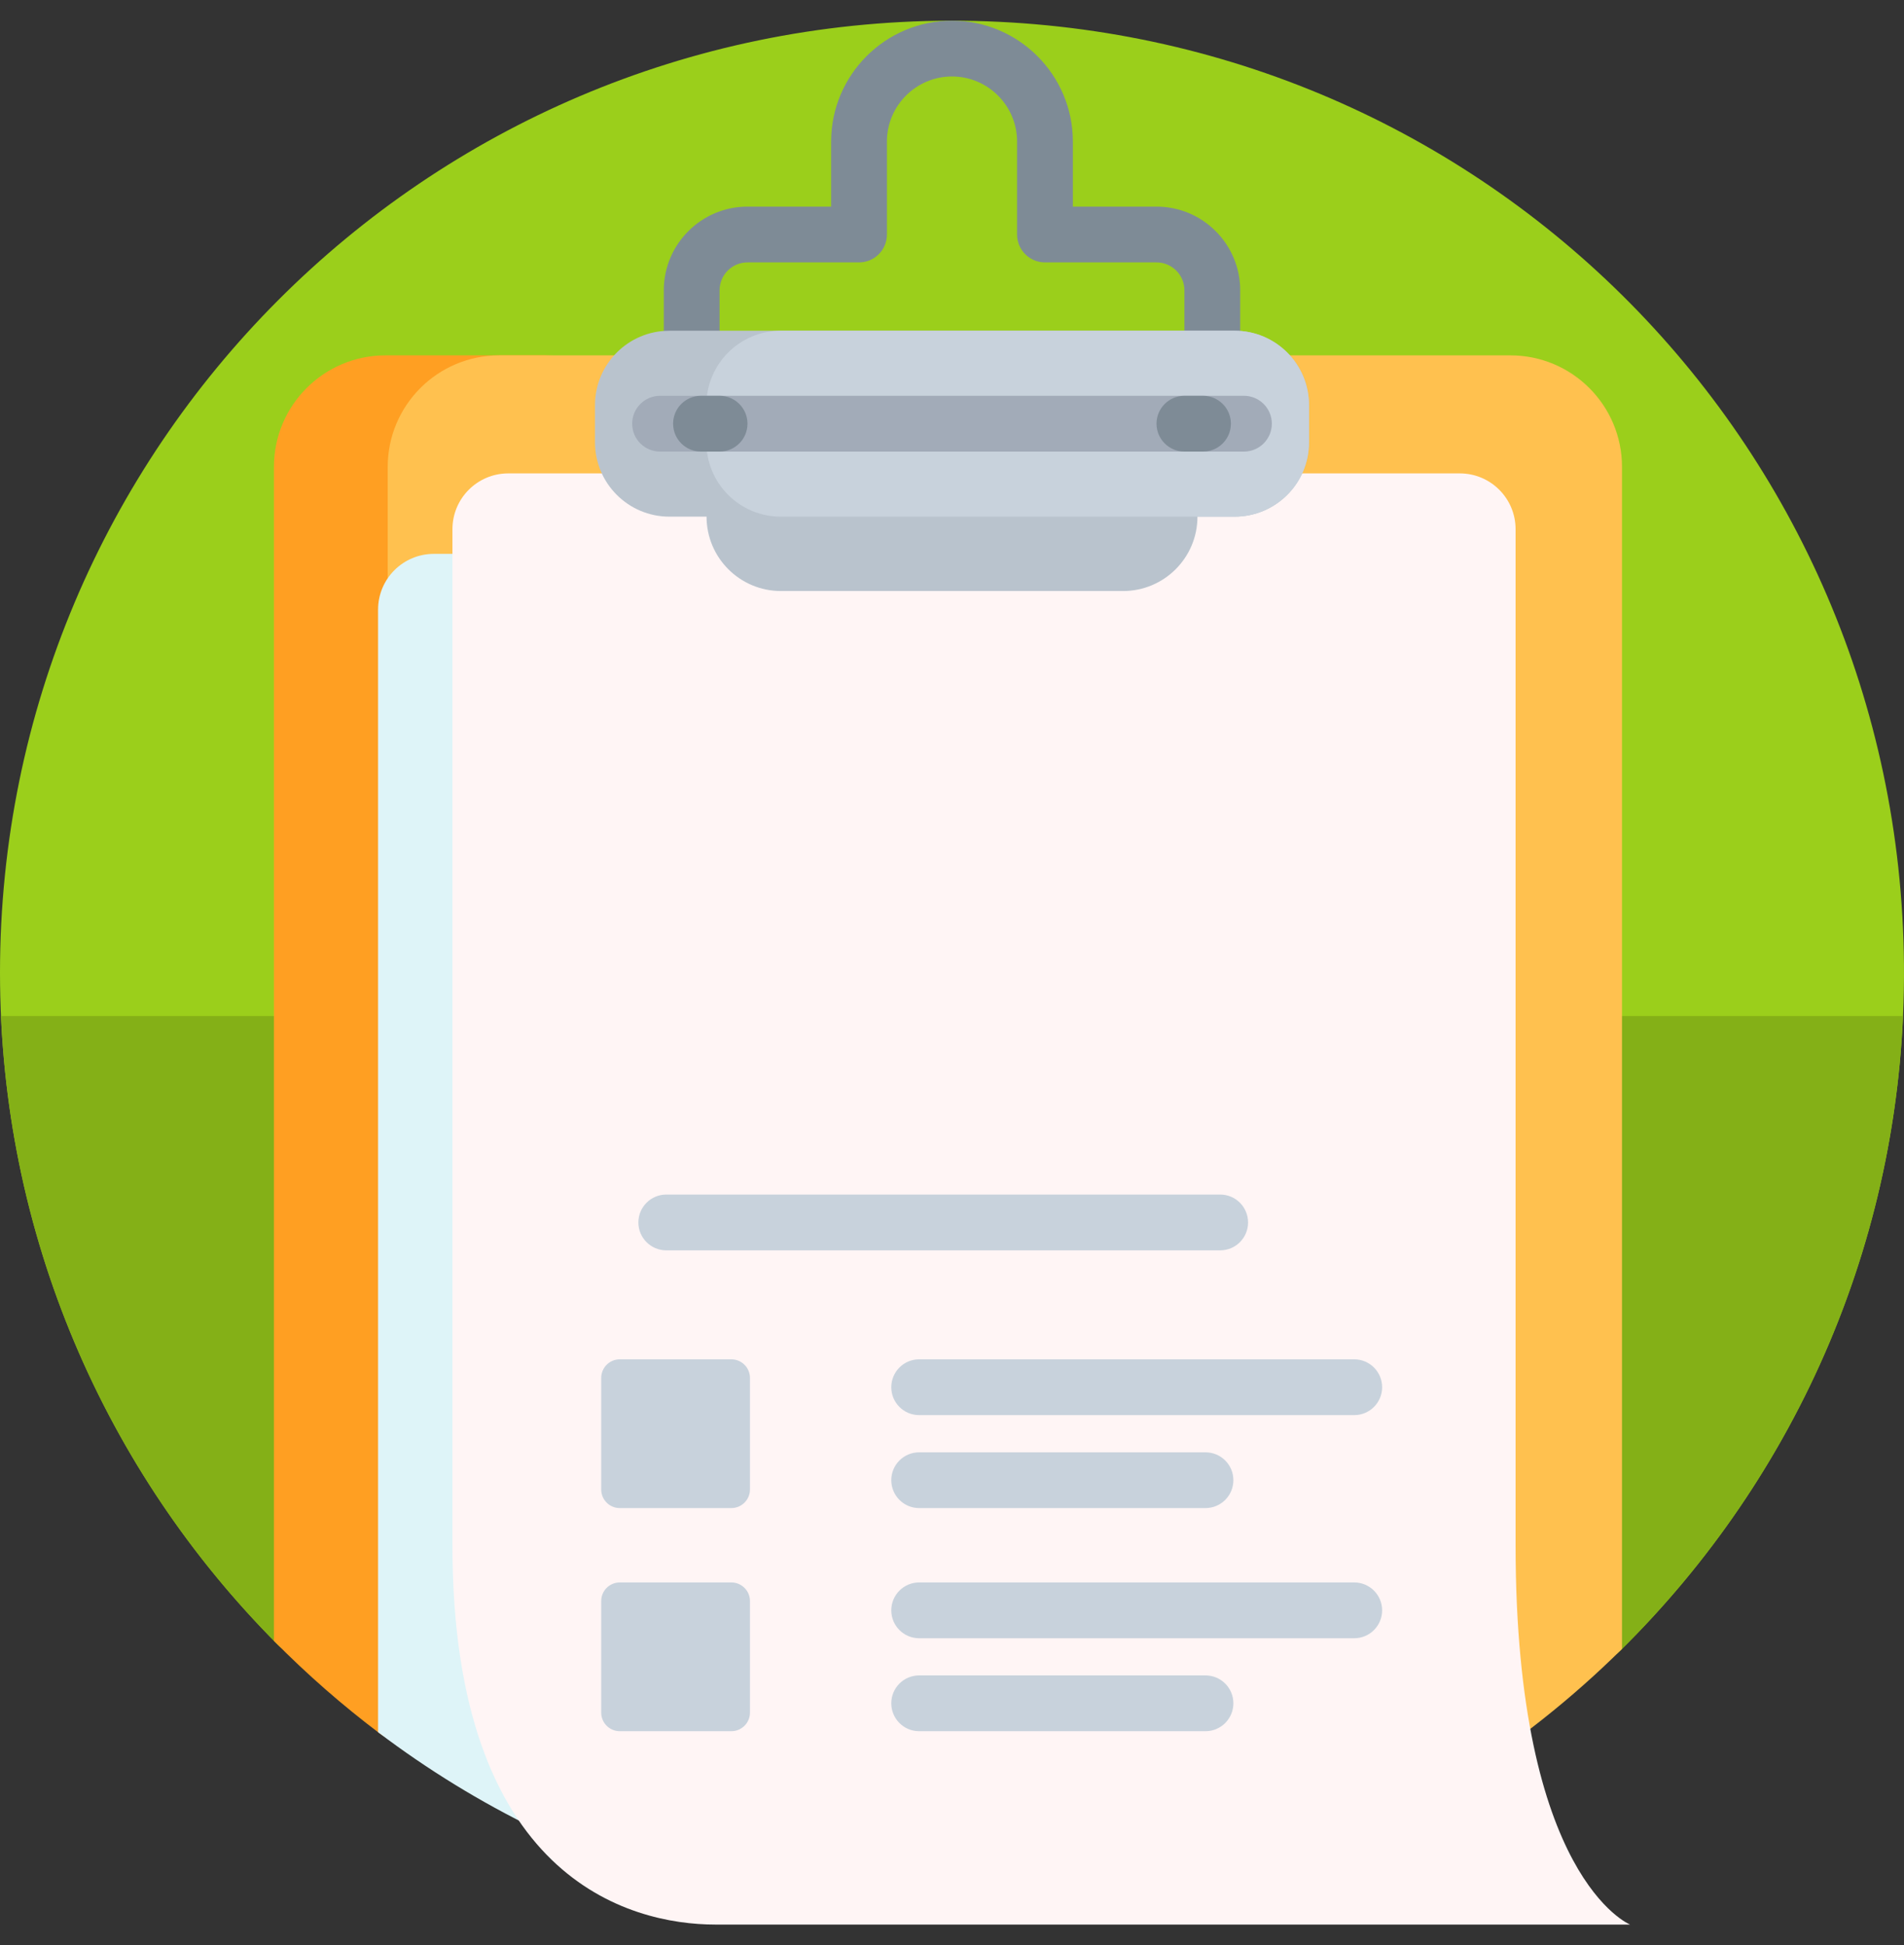 <svg width="46" height="47" viewBox="0 0 46 47" fill="none" xmlns="http://www.w3.org/2000/svg">
<rect x="0" y="0" width="46" height="47" fill="#333333" stroke="none"/>
<path d="M0 23.5C0 10.814 10.271 0.527 22.95 0.5C35.64 0.473 45.897 10.621 45.999 23.31C46.052 29.797 43.418 35.669 39.144 39.882C38.745 40.275 38.113 40.294 37.683 39.936C33.699 36.629 28.582 34.641 23 34.641C17.484 34.641 12.421 36.583 8.458 39.82C7.934 40.248 7.173 40.202 6.696 39.722C2.557 35.564 0 29.83 0 23.5H0Z" fill="#9BCF1B"/>
<path d="M45.977 24.549C45.708 30.543 43.145 35.94 39.144 39.882C38.745 40.275 38.114 40.294 37.683 39.937C33.699 36.63 28.582 34.641 23 34.641C17.484 34.641 12.421 36.583 8.458 39.82C7.934 40.248 7.173 40.203 6.696 39.723C2.787 35.795 0.289 30.462 0.023 24.549H45.977Z" fill="#84B017"/>
<path d="M27.941 4.992H25.92V3.42C25.92 1.81 24.61 0.5 23 0.5C21.39 0.5 20.08 1.81 20.08 3.42V4.992H18.059C16.944 4.992 16.037 5.899 16.037 7.014V9.709C16.037 10.824 16.944 11.73 18.059 11.73H27.941C29.056 11.73 29.963 10.824 29.963 9.709V7.014C29.963 5.899 29.056 4.992 27.941 4.992ZM28.615 9.709C28.615 10.081 28.313 10.383 27.941 10.383H18.059C17.687 10.383 17.385 10.081 17.385 9.709V7.014C17.385 6.642 17.687 6.34 18.059 6.34H20.754C21.126 6.34 21.428 6.038 21.428 5.666V3.42C21.428 2.553 22.133 1.848 23 1.848C23.867 1.848 24.572 2.553 24.572 3.42V5.666C24.572 6.038 24.874 6.34 25.246 6.34H27.941C28.313 6.34 28.615 6.642 28.615 7.014V9.709Z" fill="#7E8B96"/>
<path d="M9.18 41.887C8.272 41.203 7.415 40.453 6.618 39.645V11.281C6.618 9.793 7.825 8.586 9.314 8.586H13.364C11.876 8.586 10.669 9.793 10.669 11.281V41.139C10.669 41.905 9.793 42.348 9.18 41.887Z" fill="#FF9F22"/>
<path d="M39.187 11.281V39.84C37.981 41.034 36.644 42.096 35.199 43.002V18.253C35.199 16.363 33.667 14.83 31.776 14.83H9.367V11.281C9.367 9.793 10.574 8.586 12.062 8.586H36.491C37.98 8.586 39.187 9.793 39.187 11.281Z" fill="#FFC14F"/>
<path d="M17.22 14.729V45.767C14.249 44.998 11.511 43.651 9.134 41.852V14.729C9.134 13.985 9.738 13.382 10.482 13.382H15.872C16.617 13.382 17.22 13.985 17.22 14.729Z" fill="#DEF4F8"/>
<path d="M39.382 46.5H17.284C15.204 46.5 10.931 45.38 10.931 37.336V12.786C10.931 12.042 11.534 11.438 12.279 11.438H35.269C36.013 11.438 36.616 12.042 36.616 12.786V37.336C36.616 45.383 39.382 46.5 39.382 46.5Z" fill="#FFF5F5"/>
<path d="M31.625 9.788V10.687C31.625 11.679 30.82 12.483 29.828 12.483H28.93C28.93 13.476 28.125 14.28 27.133 14.28H18.867C17.875 14.28 17.07 13.476 17.07 12.483H16.172C15.18 12.483 14.375 11.679 14.375 10.687V9.788C14.375 8.796 15.18 7.991 16.172 7.991H29.828C30.82 7.991 31.625 8.796 31.625 9.788Z" fill="#B9C3CD"/>
<path d="M29.828 12.483H18.863C17.87 12.483 17.066 11.679 17.066 10.687V9.788C17.066 8.796 17.87 7.991 18.863 7.991H29.828C30.821 7.991 31.625 8.796 31.625 9.788V10.687C31.625 11.679 30.821 12.483 29.828 12.483Z" fill="#C8D2DC"/>
<path d="M30.053 10.911H15.947C15.575 10.911 15.273 10.609 15.273 10.237C15.273 9.865 15.575 9.563 15.947 9.563H30.053C30.425 9.563 30.727 9.865 30.727 10.237C30.727 10.609 30.425 10.911 30.053 10.911Z" fill="#A2ABB8"/>
<path d="M18.059 10.237C18.059 10.609 17.757 10.911 17.385 10.911H16.936C16.563 10.911 16.262 10.609 16.262 10.237C16.262 9.865 16.563 9.563 16.936 9.563H17.385C17.757 9.563 18.059 9.865 18.059 10.237ZM29.064 9.563H28.615C28.243 9.563 27.941 9.865 27.941 10.237C27.941 10.609 28.243 10.911 28.615 10.911H29.064C29.437 10.911 29.738 10.609 29.738 10.237C29.738 9.865 29.437 9.563 29.064 9.563Z" fill="#7E8B96"/>
<path d="M32.718 34.191H22.206C21.834 34.191 21.533 33.889 21.533 33.517C21.533 33.145 21.834 32.843 22.206 32.843H32.718C33.09 32.843 33.392 33.145 33.392 33.517C33.392 33.889 33.09 34.191 32.718 34.191ZM29.798 35.763C29.798 35.391 29.497 35.09 29.124 35.09H22.206C21.834 35.09 21.533 35.391 21.533 35.763C21.533 36.135 21.834 36.437 22.206 36.437H29.124C29.497 36.437 29.798 36.135 29.798 35.763ZM18.119 35.988V33.293C18.119 33.044 17.917 32.843 17.669 32.843H14.974C14.726 32.843 14.525 33.044 14.525 33.293V35.988C14.525 36.236 14.726 36.437 14.974 36.437H17.669C17.917 36.437 18.119 36.236 18.119 35.988ZM33.392 38.908C33.392 38.536 33.09 38.234 32.718 38.234H22.206C21.834 38.234 21.533 38.536 21.533 38.908C21.533 39.28 21.834 39.582 22.206 39.582H32.718C33.09 39.582 33.392 39.28 33.392 38.908ZM29.798 41.154C29.798 40.782 29.497 40.48 29.124 40.48H22.206C21.834 40.48 21.533 40.782 21.533 41.154C21.533 41.526 21.834 41.828 22.206 41.828H29.124C29.497 41.828 29.798 41.526 29.798 41.154ZM18.119 41.379V38.683C18.119 38.435 17.917 38.234 17.669 38.234H14.974C14.726 38.234 14.525 38.435 14.525 38.683V41.379C14.525 41.627 14.726 41.828 14.974 41.828H17.669C17.917 41.828 18.119 41.627 18.119 41.379ZM30.153 29.536C30.153 29.164 29.852 28.862 29.479 28.862H16.097C15.725 28.862 15.423 29.164 15.423 29.536C15.423 29.908 15.725 30.21 16.097 30.21H29.479C29.852 30.21 30.153 29.908 30.153 29.536Z" fill="#C8D2DC"/>
</svg>
